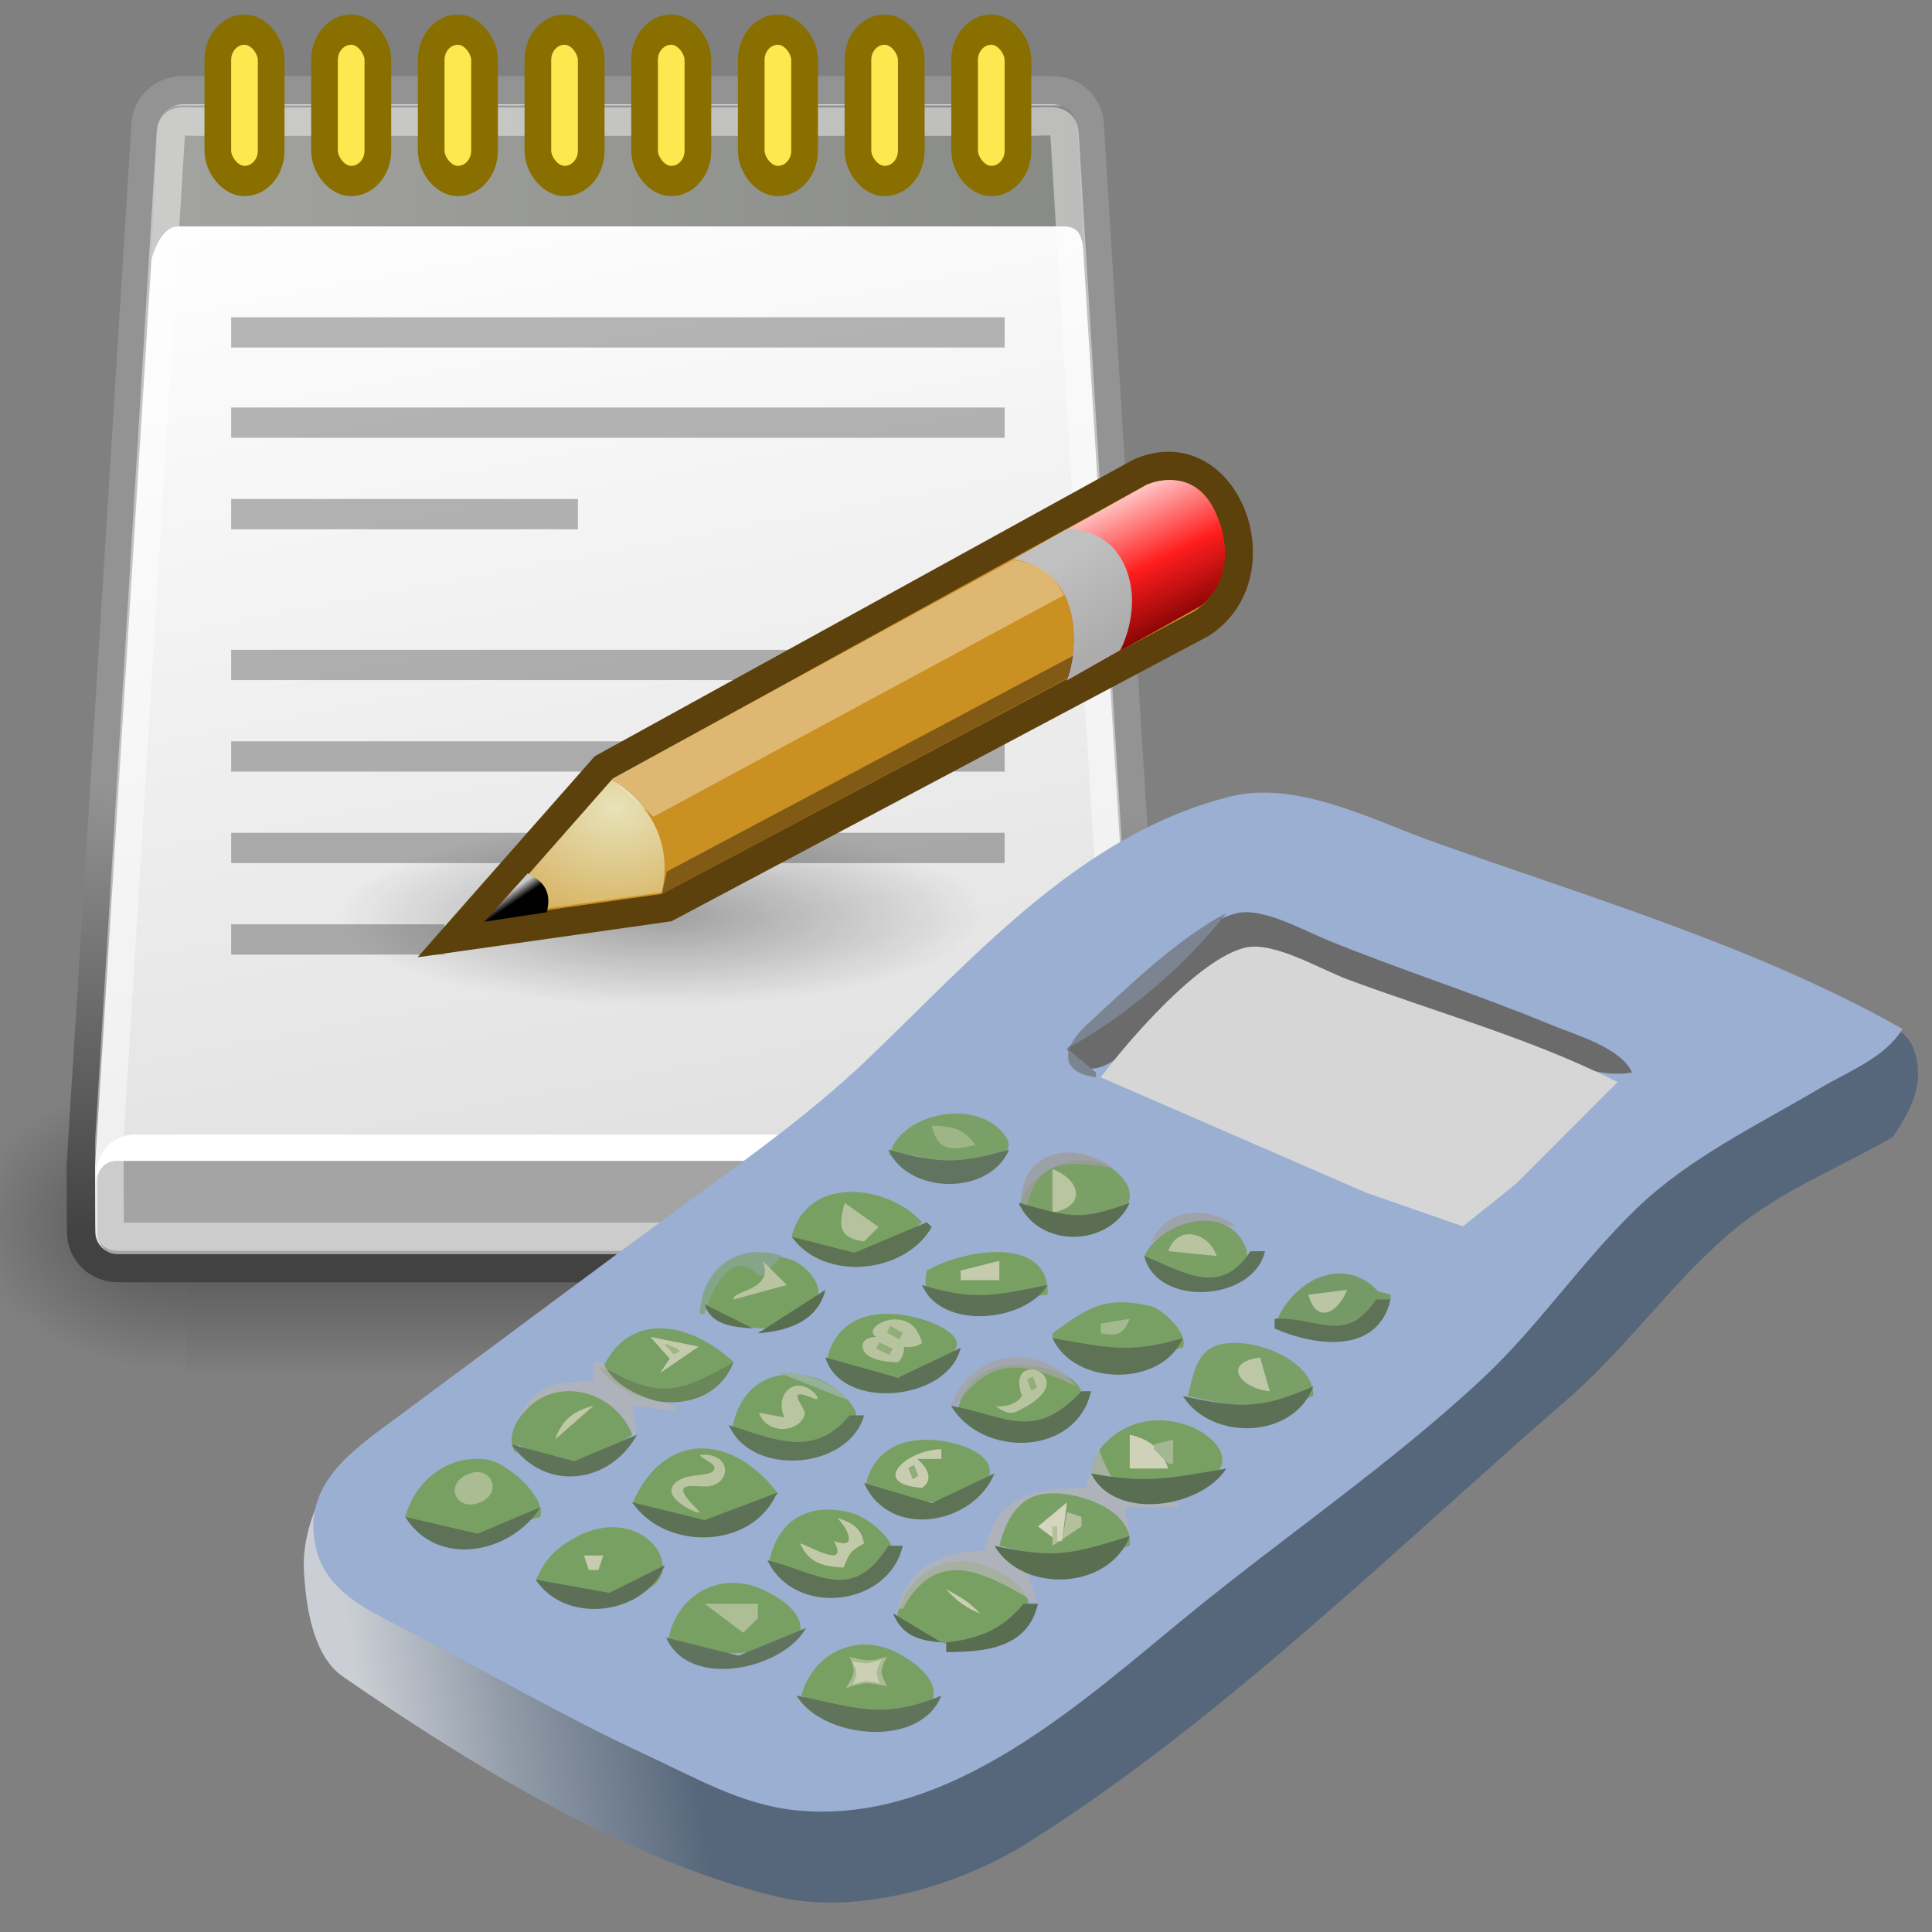 <?xml version="1.0" encoding="UTF-8" standalone="no"?>
<!-- Created with Inkscape (http://www.inkscape.org/) -->

<svg
   id="svg11300"
   sodipodi:docname="contab.svg"
   inkscape:export-filename="contab.png"
   viewBox="0 0 400 400"
   sodipodi:version="0.32"
   inkscape:export-xdpi="90"
   inkscape:output_extension="org.inkscape.output.svg.inkscape"
   inkscape:export-ydpi="90"
   inkscape:version="1.2 (dc2aedaf03, 2022-05-15)"
   version="1.1"
   width="400"
   height="400"
   xmlns:inkscape="http://www.inkscape.org/namespaces/inkscape"
   xmlns:sodipodi="http://sodipodi.sourceforge.net/DTD/sodipodi-0.dtd"
   xmlns:xlink="http://www.w3.org/1999/xlink"
   xmlns="http://www.w3.org/2000/svg"
   xmlns:svg="http://www.w3.org/2000/svg"
   xmlns:rdf="http://www.w3.org/1999/02/22-rdf-syntax-ns#"
   xmlns:cc="http://creativecommons.org/ns#"
   xmlns:dc="http://purl.org/dc/elements/1.1/">
  <rect x="0" y="0" width="400" height="400" fill="#808080" stroke="none"/>
  <defs
     id="defs3">
    <radialGradient
       id="radialGradient6719"
       xlink:href="#linearGradient5060"
       gradientUnits="userSpaceOnUse"
       cy="486.65"
       cx="605.71"
       gradientTransform="matrix(-2.774,0,0,1.97,112.76,-872.89)"
       r="117.14"
       inkscape:collect="always" />
    <linearGradient
       id="linearGradient5060"
       inkscape:collect="always">
      <stop
         id="stop5062"
         style="stop-color:black"
         offset="0" />
      <stop
         id="stop5064"
         style="stop-color:black;stop-opacity:0"
         offset="1" />
    </linearGradient>
    <radialGradient
       id="radialGradient6717"
       xlink:href="#linearGradient5060"
       gradientUnits="userSpaceOnUse"
       cy="486.65"
       cx="605.71"
       gradientTransform="matrix(2.774,0,0,1.97,-1891.6,-872.89)"
       r="117.14"
       inkscape:collect="always" />
    <linearGradient
       id="linearGradient6715"
       y2="609.51"
       gradientUnits="userSpaceOnUse"
       x2="302.86"
       gradientTransform="matrix(2.774,0,0,1.97,-1892.2,-872.89)"
       y1="366.65"
       x1="302.86"
       inkscape:collect="always">
      <stop
         id="stop5050"
         style="stop-color:black;stop-opacity:0"
         offset="0" />
      <stop
         id="stop5056"
         style="stop-color:black"
         offset=".5" />
      <stop
         id="stop5052"
         style="stop-color:black;stop-opacity:0"
         offset="1" />
    </linearGradient>
    <linearGradient
       id="linearGradient2861"
       y2="6.833"
       gradientUnits="userSpaceOnUse"
       x2="14.284"
       gradientTransform="matrix(6.284,0,0,6.268,117.466,95.465)"
       y1="42.833"
       x1="21.043"
       inkscape:collect="always">
      <stop
         id="stop2857"
         style="stop-color:#dfdfdf"
         offset="0" />
      <stop
         id="stop2859"
         style="stop-color:#ffffff"
         offset="1" />
    </linearGradient>
    <linearGradient
       id="linearGradient2879"
       y2="42.833"
       gradientUnits="userSpaceOnUse"
       x2="26.228"
       y1="28.083"
       x1="26.612"
       inkscape:collect="always"
       gradientTransform="matrix(5.522,0,0,6.268,132.161,95.465)">
      <stop
         id="stop2875"
         style="stop-color:#939393"
         offset="0" />
      <stop
         id="stop2877"
         style="stop-color:#424242"
         offset="1" />
    </linearGradient>
    <linearGradient
       id="linearGradient2925"
       y2="7.562"
       gradientUnits="userSpaceOnUse"
       x2="40.984"
       y1="7.562"
       x1="6"
       inkscape:collect="always"
       gradientTransform="matrix(5.522,0,0,6.268,132.161,95.465)">
      <stop
         id="stop2921"
         style="stop-color:#a3a4a0"
         offset="0" />
      <stop
         id="stop2923"
         style="stop-color:#888a85"
         offset="1" />
    </linearGradient>
    <linearGradient
       id="linearGradient2972"
       y2="22.251"
       gradientUnits="userSpaceOnUse"
       x2="50.988"
       gradientTransform="matrix(5.522,0,0,6.268,100.853,95.465)"
       y1="17.376"
       x1="48.906"
       inkscape:collect="always">
      <stop
         id="stop2968"
         style="stop-color:#ffd1d1"
         offset="0" />
      <stop
         id="stop3006"
         style="stop-color:#ff1d1d"
         offset=".5" />
      <stop
         id="stop2970"
         style="stop-color:#6f0000"
         offset="1" />
    </linearGradient>
    <linearGradient
       id="linearGradient2980"
       y2="22.625"
       gradientUnits="userSpaceOnUse"
       x2="47.688"
       gradientTransform="matrix(5.522,0,0,6.268,100.853,95.465)"
       y1="19.812"
       x1="46"
       inkscape:collect="always">
      <stop
         id="stop2976"
         style="stop-color:#c1c1c1"
         offset="0" />
      <stop
         id="stop2978"
         style="stop-color:#acacac"
         offset="1" />
    </linearGradient>
    <radialGradient
       id="radialGradient2990"
       gradientUnits="userSpaceOnUse"
       cy="27.641"
       cx="29.053"
       gradientTransform="matrix(16.145,0,0,12.721,-207.771,-79.302)"
       r="3.241"
       inkscape:collect="always">
      <stop
         id="stop2986"
         style="stop-color:#e7e2b8"
         offset="0" />
      <stop
         id="stop2988"
         style="stop-color:#e7e2b8;stop-opacity:0"
         offset="1" />
    </radialGradient>
    <linearGradient
       id="linearGradient3000"
       y2="30.703"
       gradientUnits="userSpaceOnUse"
       x2="25.515"
       gradientTransform="matrix(5.522,0,0,6.268,99.99,96.248)"
       y1="31.047"
       x1="25.719"
       inkscape:collect="always">
      <stop
         id="stop2996"
         style="stop-color:#000000"
         offset="0" />
      <stop
         id="stop2998"
         style="stop-color:#c9c9c9"
         offset="1" />
    </linearGradient>
    <radialGradient
       id="radialGradient3010"
       gradientUnits="userSpaceOnUse"
       cy="40.438"
       cx="23.562"
       gradientTransform="matrix(3.405,0,0,0.961,190.776,255.597)"
       r="19.562"
       inkscape:collect="always">
      <stop
         id="stop2867"
         style="stop-color:#000000"
         offset="0" />
      <stop
         id="stop2869"
         style="stop-color:#000000;stop-opacity:0"
         offset="1" />
    </radialGradient>
    <linearGradient
       id="linearGradient1647"
       y2="142.72"
       y1="148.642"
       x2="68.044"
       x1="13.177"
       inkscape:collect="always"
       gradientTransform="scale(1.214,0.824)"
       gradientUnits="userSpaceOnUse">
      <stop
         id="stop1657"
         style="stop-color:#cbcfd5"
         offset="0" />
      <stop
         id="stop1659"
         style="stop-color:#919ba8"
         offset=".447" />
      <stop
         id="stop1658"
         style="stop-color:#57677b"
         offset="1" />
    </linearGradient>
  </defs>
  <sodipodi:namedview
     id="base"
     bordercolor="#666666"
     inkscape:pageshadow="2"
     inkscape:window-y="-8"
     pagecolor="#ffffff"
     inkscape:showpageshadow="false"
     inkscape:grid-bbox="true"
     inkscape:zoom="1"
     inkscape:cx="15"
     inkscape:window-height="1017"
     showgrid="false"
     borderopacity="0.255"
     inkscape:current-layer="layer1"
     stroke="#c4a000"
     inkscape:cy="37"
     inkscape:window-x="-8"
     inkscape:window-width="1920"
     inkscape:pageopacity="0.0"
     inkscape:document-units="px"
     fill="#edd400"
     inkscape:pagecheckerboard="0"
     inkscape:deskcolor="#d1d1d1"
     inkscape:window-maximized="1" />
  <g
     id="layer1"
     inkscape:label="Layer 1"
     inkscape:groupmode="layer">
    <g
       id="g1126"
       transform="translate(-134,-105)">
      <g
         id="g6707"
         transform="matrix(0.134,0,0,0.131,381.376,347.136)">
        <rect
           id="rect6709"
           style="color:#000000;opacity:0.402;fill:url(#linearGradient6715)"
           height="478.36"
           width="1339.6"
           y="-150.7"
           x="-1559.3" />
        <path
           id="path6711"
           sodipodi:nodetypes="cccc"
           style="color:#000000;opacity:0.402;fill:url(#radialGradient6717)"
           d="m -219.62,-150.68 v 478.33 c 142.88,0.9 345.4,-107.17 345.4,-239.2 0,-132.02 -159.44,-239.13 -345.4,-239.13 z" />
        <path
           id="path6713"
           sodipodi:nodetypes="cccc"
           style="color:#000000;opacity:0.402;fill:url(#radialGradient6719)"
           d="m -1559.3,-150.68 v 478.33 c -142.8,0.9 -345.4,-107.17 -345.4,-239.2 0,-132.02 159.5,-239.13 345.4,-239.13 z" />
      </g>
      <path
         id="rect1975"
         sodipodi:nodetypes="ccccccccccc"
         style="color:#000000;fill:url(#linearGradient2861);fill-rule:evenodd;stroke:url(#linearGradient2879);stroke-width:5.883"
         d="m 171.723,123.709 h 180.301 c 4.214,0 7.604,3.337 7.604,7.482 l 13.259,214.159 0.066,14.716 c 0,4.143 -3.391,7.477 -7.599,7.477 H 158.392 c -4.211,0 -7.601,-3.334 -7.601,-7.477 l -0.062,-13.582 13.392,-215.294 c 0,-4.144 3.39,-7.481 7.602,-7.481 z" />
      <ellipse
         id="path3008"
         style="color:#000000;opacity:0.316;fill:url(#radialGradient3010);fill-rule:evenodd;stroke-width:3.066"
         cx="271.01"
         cy="294.465"
         rx="66.614"
         ry="18.803" />
      <rect
         id="rect2851"
         style="color:#000000;fill:#a4a4a4;fill-rule:evenodd;stroke-width:5.883"
         rx="3.752"
         ry="4.258"
         height="19.251"
         width="215.639"
         y="345.343"
         x="154.123" />
      <path
         id="path2853"
         sodipodi:nodetypes="ccccccc"
         style="color:#000000;fill:#ffffff;fill-rule:evenodd;stroke-width:5.883"
         d="m 153.846,348.947 c 0,0 0.833,-3.328 3.888,-3.604 h 207.444 c 4.169,0 4.446,4.713 4.446,4.713 0,0 0.133,-10.154 -7.091,-10.154 H 161.45 c -5.553,0.552 -7.605,4.889 -7.605,9.044 z" />
      <path
         id="path2915"
         sodipodi:nodetypes="ccccccccc"
         style="color:#000000;fill:url(#linearGradient2925);fill-rule:evenodd;stroke-width:5.883"
         d="m 166.676,131.406 -1.381,27.519 c 0,0 1.726,-7.051 5.522,-7.051 h 182.93 c 3.882,-0.098 4.053,1.959 4.744,5.19 l -1.381,-24.287 c -0.171,-3.428 -1.204,-5.974 -4.313,-5.974 H 171.166 c -2.505,0 -4.231,2.154 -4.49,4.603 z" />
      <path
         id="path2917"
         sodipodi:nodetypes="ccccccccccc"
         style="color:#000000;opacity:0.439;fill:none;stroke:#ffffff;stroke-width:5.883"
         d="m 175.305,130.191 h 171.924 c 3.987,0 7.196,-0.954 7.196,2.971 0,0 12.558,206.883 12.558,206.883 l 0.552,16.979 c 0,3.924 -0.768,4.036 -4.755,4.036 H 159.008 c -2.279,0 -2.316,-0.664 -2.316,-3.203 l -0.059,-16.741 12.68,-207.76 c 0,-3.926 2.002,-3.168 5.989,-3.168 z" />
      <g
         id="g2950"
         transform="matrix(5.522,0,0,6.268,132.161,95.465)">
        <rect
           id="rect2899"
           style="color:#000000;fill:#fce94f;fill-rule:evenodd;stroke:#886f00"
           rx="1"
           ry="1"
           height="5"
           width="2"
           y="2.5"
           x="8.5" />
        <rect
           id="rect2901"
           style="color:#000000;fill:#fce94f;fill-rule:evenodd;stroke:#886f00"
           rx="1"
           ry="1"
           height="5"
           width="2"
           y="2.5"
           x="12.5" />
        <rect
           id="rect2903"
           style="color:#000000;fill:#fce94f;fill-rule:evenodd;stroke:#886f00"
           rx="1"
           ry="1"
           height="5"
           width="2"
           y="2.5"
           x="16.5" />
        <rect
           id="rect2905"
           style="color:#000000;fill:#fce94f;fill-rule:evenodd;stroke:#886f00"
           rx="1"
           ry="1"
           height="5"
           width="2"
           y="2.5"
           x="20.5" />
        <rect
           id="rect2907"
           style="color:#000000;fill:#fce94f;fill-rule:evenodd;stroke:#886f00"
           rx="1"
           ry="1"
           height="5"
           width="2"
           y="2.5"
           x="24.5" />
        <rect
           id="rect2909"
           style="color:#000000;fill:#fce94f;fill-rule:evenodd;stroke:#886f00"
           rx="1"
           ry="1"
           height="5"
           width="2"
           y="2.5"
           x="28.5" />
        <rect
           id="rect2911"
           style="color:#000000;fill:#fce94f;fill-rule:evenodd;stroke:#886f00"
           rx="1"
           ry="1"
           height="5"
           width="2"
           y="2.5"
           x="32.5" />
        <rect
           id="rect2913"
           style="color:#000000;fill:#fce94f;fill-rule:evenodd;stroke:#886f00"
           rx="1"
           ry="1"
           height="5"
           width="2"
           y="2.5"
           x="36.5" />
      </g>
      <g
         id="g2941"
         transform="matrix(5.522,0,0,6.268,132.161,95.465)">
        <rect
           id="rect2927"
           style="color:#000000;opacity:0.281;fill:#000000;fill-rule:evenodd"
           height="1"
           width="29"
           y="12"
           x="9" />
        <rect
           id="rect2929"
           style="color:#000000;opacity:0.281;fill:#000000;fill-rule:evenodd"
           height="1"
           width="29"
           y="14.982"
           x="9" />
        <rect
           id="rect2931"
           style="color:#000000;opacity:0.281;fill:#000000;fill-rule:evenodd"
           height="1"
           width="13"
           y="18.004"
           x="9" />
        <rect
           id="rect2933"
           style="color:#000000;opacity:0.281;fill:#000000;fill-rule:evenodd"
           height="1"
           width="29"
           y="22.986"
           x="9" />
        <rect
           id="rect2935"
           style="color:#000000;opacity:0.281;fill:#000000;fill-rule:evenodd"
           height="1"
           width="29"
           y="26.008"
           x="9" />
        <rect
           id="rect2937"
           style="color:#000000;opacity:0.281;fill:#000000;fill-rule:evenodd"
           height="1"
           width="29"
           y="29.03"
           x="9" />
        <rect
           id="rect2939"
           style="color:#000000;opacity:0.281;fill:#000000;fill-rule:evenodd"
           height="1"
           width="8"
           y="32.052"
           x="9" />
      </g>
      <path
         id="path2960"
         sodipodi:nodetypes="cccccc"
         style="color:#000000;fill:#cb9022;fill-rule:evenodd;stroke:#5c410c;stroke-width:5.883"
         d="m 227.925,299.163 31.064,-35.256 110.967,-61.11 c 17.948,-7.835 28.645,21.153 12.768,31.338 l -110.619,58.759 z" />
      <path
         id="path2964"
         sodipodi:nodetypes="czcczcc"
         style="color:#000000;fill:url(#linearGradient2972);fill-rule:evenodd;stroke-width:5.883"
         d="m 343.84,220.818 c 0,0 7.936,0.589 11.045,8.424 3.197,8.073 0,16.647 0,16.647 l 27.783,-15.475 c 0,0 8.019,-5.522 3.623,-17.819 -4.335,-12.134 -14.839,-7.252 -14.839,-7.252 z" />
      <path
         id="path2962"
         sodipodi:nodetypes="czcczcc"
         style="color:#000000;fill:url(#linearGradient2980);fill-rule:evenodd;stroke-width:5.883"
         d="m 343.84,220.818 c 0,0 7.936,0.589 11.045,8.424 3.197,8.073 0,16.647 0,16.647 l 11.045,-6.268 c 0,0 4.567,-8.267 1.204,-16.847 -3.452,-8.812 -12.249,-8.223 -12.249,-8.223 z" />
      <path
         id="path2982"
         sodipodi:nodetypes="cccc"
         style="color:#000000;fill:url(#radialGradient2990);fill-rule:evenodd;stroke-width:5.883"
         d="m 235.805,294.657 24.851,-28.204 c 8.284,5.096 12.597,13.519 10.355,23.309 z" />
      <path
         id="path2992"
         sodipodi:nodetypes="cccc"
         style="color:#000000;fill:url(#linearGradient3000);fill-rule:evenodd;stroke-width:5.883"
         d="m 243.227,285.845 -8.974,9.991 12.945,-1.962 c 1.204,-4.5 -1.038,-6.656 -3.971,-8.029 z" />
      <path
         id="path3002"
         sodipodi:nodetypes="ccccc"
         style="color:#000000;fill:#ffffff;fill-opacity:0.364;fill-rule:evenodd;stroke-width:5.883"
         d="m 260.656,266.258 8.632,7.835 84.973,-45.873 c -2.452,-5.365 -6.859,-6.794 -10.509,-7.283 z" />
      <path
         id="path3004"
         sodipodi:nodetypes="ccccc"
         style="color:#000000;fill:#000000;fill-opacity:0.364;fill-rule:evenodd;stroke-width:5.883"
         d="m 271.011,290.15 1.038,-4.701 84.112,-44.682 c 0,0 -0.607,3.848 -1.193,4.694 z" />
    </g>
    <g
       id="g1688"
       transform="translate(46.898,158.046)">
      <path
         id="path1643"
         sodipodi:nodetypes="csssssscsccccc"
         style="fill:url(#linearGradient1647);fill-rule:evenodd"
         d="m 22.03,147.96 c -4.005,5.34 -6.315,12.74 -6.008,19.03 0.361,7.39 1.858,17.77 8.011,22.03 26.392,18.27 58.741,38.03 89.627,45.56 16.35,3.99 37.38,-1.79 52.07,-11.01 40.05,-25.16 75.64,-60.46 112.15,-92.13 12.56,-10.89 22.21,-25.2 35.05,-35.549 9.52,-7.675 21.36,-12.351 32.05,-18.526 2.33,-3.505 4.32,-6.733 5,-10.514 0.65,-3.562 0,-8.679 -3,-11.016 C 306.76,40.481 268.54,24.626 228.32,9.271 210.96,6.768 205.62,25.794 176.24,22.79 159.89,37.81 143.53,52.831 127.18,67.852 92.127,94.555 57.079,121.26 22.03,147.96 Z" />
      <path
         id="path4"
         style="fill:#9aafd1"
         d="M 347,55 C 317.26,38.095 282.13,27.756 250,16.291 237.41,11.798 221.64,3.459 208,6.827 c -31.5,7.778 -53.57,33.821 -76,55.095 -10.75,10.198 -23.05,19.049 -35,27.784 -20.759,15.174 -41.331,30.634 -62,45.934 -9.116,6.74 -19.257,13.6 -16.588,26.36 1.992,9.53 10.807,13.22 18.588,17.28 16.665,8.67 32.933,18.17 50,26.06 10.073,4.65 19.73,10.33 31,11.43 31.9,3.13 59.38,-22.75 82,-41.15 19.72,-16.04 41.27,-30.76 59.86,-48.08 11.69,-10.88 20.67,-24.4 32.16,-35.46 10.82,-10.426 25.14,-17.286 37.98,-24.877 5.88,-3.476 13.32,-6.242 17,-12.203 z"
         fill="#9aafd1" />
      <path
         id="path107"
         style="fill:#79a063"
         d="m 119,193 c 10.08,6.47 22.6,4.07 27.25,0.75 1.11,-4.26 -3.92,-7.76 -7.25,-9.54 -8.28,-4.42 -17.48,-0.2 -20,8.79 z"
         sodipodi:nodetypes="cccc"
         fill="#79a063" />
      <path
         id="path108"
         style="fill:#a9bb91"
         d="m 129,185 c 1.18,2.85 1.3,3.04 -0.71,6.42 4.22,-1.36 4.37,-1.12 8.42,-0.36 -1.24,-2.75 -1.6,-2.84 0,-6.12 -3.99,1.26 -4.43,0.75 -7.71,0.06 z"
         sodipodi:nodetypes="ccccc"
         fill="#a9bb91" />
      <path
         id="path58"
         style="fill:#698759"
         d="m 77,125 c 6.726,8.9 23.23,10.84 28,-1 l -14,4.71 z"
         fill="#698759" />
      <path
         id="path1684"
         style="fill:#7aa067"
         d="m 164.2,91.754 c 5.87,2.406 8.81,4.095 13.75,4.105 3.24,0.006 12.04,-3.423 8.06,-9.339 -5.89,-8.505 -20.04,-3.41 -21.81,5.234 z"
         sodipodi:nodetypes="cccc"
         fill="#7aa067" />
      <path
         id="path1683"
         style="fill:#79a063"
         d="m 112.34,165.28 c 11.23,6.53 17.44,6.14 25.07,-0.65 2.65,-2.37 -4.1,-8.35 -7.72,-9.36 -8.63,-2.41 -15.43,0.87 -17.35,10.01 z"
         sodipodi:nodetypes="cssc"
         fill="#79a063" />
      <path
         id="path95"
         style="fill:#5d7257"
         d="m 137,162 c -7.47,12.09 -14.61,5.51 -25,3 5.6,11.87 25.13,9.63 28,-3 z"
         fill="#5d7257" />
      <path
         id="path1681"
         style="fill:#79a063"
         d="m 104.77,137.3 c 11.23,6.54 17.45,6.14 25.07,-0.65 2.66,-2.36 -4.1,-8.35 -7.72,-9.36 -8.63,-2.4 -15.43,0.88 -17.35,10.01 z"
         sodipodi:nodetypes="cssc"
         fill="#79a063" />
      <path
         id="path1680"
         style="fill:#79a063"
         d="m 99.132,112.62 c 11.238,6.53 14.968,5.43 22.588,-1.36 2.66,-2.36 -1.62,-7.64 -5.24,-8.65 -8.63,-2.4 -15.43,0.88 -17.348,10.01 z"
         sodipodi:nodetypes="cssc"
         fill="#79a063" />
      <path
         id="path1678"
         style="fill:#79a063"
         d="m 124.31,123.51 c 11.24,6.53 22.76,3.3 26.49,-2.07 2.03,-2.92 -3.75,-5.51 -7.37,-6.52 -8.63,-2.41 -17.2,-0.55 -19.12,8.59 z"
         sodipodi:nodetypes="cssc"
         fill="#79a063" />
      <path
         id="path1677"
         style="fill:#79a063"
         d="m 151.35,134.02 c 11.23,6.54 23.76,2.31 25.48,-1.81 1.38,-3.29 -2.74,-5.77 -6.36,-6.78 -8.63,-2.41 -17.2,-0.54 -19.12,8.59 z"
         sodipodi:nodetypes="cssc"
         fill="#79a063" />
      <path
         id="path1675"
         style="fill:#79a063"
         d="m 132.29,149.59 c 11.23,6.54 23.76,2.31 25.48,-1.81 1.38,-3.28 -2.74,-5.77 -6.36,-6.78 -8.63,-2.41 -17.2,-0.54 -19.12,8.59 z"
         sodipodi:nodetypes="cssc"
         fill="#79a063" />
      <path
         id="path1674"
         style="fill:#79a063"
         d="m 138.8,176.63 c 12.48,11.79 22.81,2.56 27.24,-1.06 0.82,-4.32 -4.43,-7.48 -7.87,-9.03 -8.56,-3.87 -17.45,0.96 -19.37,10.09 z"
         sodipodi:nodetypes="cccc"
         fill="#79a063" />
      <path
         id="path1673"
         style="fill:#79a063"
         d="m 91.518,181.1 c 10.482,5.78 22.812,2.56 27.232,-1.06 0.83,-4.32 -4.42,-7.48 -7.86,-9.03 -8.56,-3.87 -17.451,0.96 -19.372,10.09 z"
         sodipodi:nodetypes="cccc"
         fill="#79a063" />
      <path
         id="path7"
         style="fill:#6b6b6b"
         d="m 174,59 c 3.85,9.431 12.3,0.708 17,-3.439 5.31,-4.687 13.68,-16.101 21,-16.998 5.36,-0.658 13.04,3.901 18,5.751 13.65,5.094 27.26,10.34 41,15.167 6.63,2.328 12.85,5.768 20,4.519 -2.36,-5.222 -11.85,-7.829 -17,-9.963 C 258.89,47.776 243.15,42.796 227.96,36.602 223.04,34.597 214.34,29.662 209,31.065 197.09,34.191 184.08,51.661 174,59 Z"
         fill="#6b6b6b" />
      <path
         id="path8"
         style="fill:#7c8491"
         d="m 180,65 v -1 l -6,-5 c 11.53,-6.031 25.13,-17.66 33,-28 -10.26,5.37 -20.38,15.296 -28.93,23.147 -5.02,4.615 -5.84,9.811 1.93,10.853 z"
         fill="#7c8491" />
      <path
         id="path9"
         style="fill:#d6d6d6"
         d="m 181,65 55,23.915 20,6.947 11,-8.844 L 288,66 C 270.44,57.037 250.46,51.577 232,44.686 226.55,42.653 216.83,36.828 211,38.136 201.46,40.276 186.73,57.354 181,65 Z"
         fill="#d6d6d6" />
      <path
         id="path12"
         style="fill:#7aa067"
         d="m 137.25,81.249 c 4.86,-1.35 9.06,1.842 14,1.851 3.24,0.006 13.29,-1.17 10.06,-5.834 -5.88,-8.504 -22.29,-4.661 -24.06,3.983 z"
         sodipodi:nodetypes="cccc"
         fill="#7aa067" />
      <path
         id="path13"
         style="fill:#9eb587"
         d="m 146,75 c 1.31,5.52 4.13,5.133 9,4 -2.38,-3.485 -4.9,-3.861 -9,-4 z"
         fill="#9eb587" />
      <path
         id="path14"
         style="fill:#61745f"
         d="m 137,80 c 4.24,9.356 20.98,9.535 25,0 -10.76,3.014 -14.19,2.867 -25,0 z"
         fill="#61745f" />
      <path
         id="path15"
         style="fill:#9d9d9d;fill-opacity:0.765"
         d="m 164.5,90.747 1.25,1.001 c 2.14,-10.084 8.36,-9.393 17.75,-8 -8.6,-6.078 -18.84,-3.325 -19,6.999 z"
         sodipodi:nodetypes="cccc"
         fill="#89a798" />
      <path
         id="path17"
         style="fill:#b9c4a1"
         d="m 171,84 v 9 c 7.02,-1.23 5.97,-6.722 0,-9 z"
         fill="#b9c4a1" />
      <path
         id="path19"
         style="fill:#79a063"
         d="m 117,98 c 10.79,4.86 16.92,5.8 27,-3 -7.14,-7.866 -23.76,-9.878 -27,3 z"
         sodipodi:nodetypes="ccc"
         fill="#79a063" />
      <path
         id="path20"
         style="fill:#b5c29d"
         d="m 128,91 c -1.32,4.722 -1.33,7.253 4,8 l 3,-3 z"
         fill="#b5c29d" />
      <path
         id="path21"
         style="fill:#5b6e53"
         d="m 164,91 c 4.28,9.6 18.78,9.13 23,0 -10.5,3.824 -12.18,2.884 -23,0 z"
         fill="#5b6e53" />
      <path
         id="path22"
         style="fill:#a0a0a0;fill-opacity:0.765"
         d="m 191.39,99.126 c 6.01,-3.931 10.72,-4.504 17.72,-3.284 -5.89,-4.286 -14.59,-3.976 -17.72,3.284 z"
         fill="#8faaaf" />
      <path
         id="path23"
         style="fill:#5d7354"
         d="m 117,98 c 6.75,9.44 23.53,7.69 29,-2 l -1,-1 -15,6.33 z"
         fill="#5d7354" />
      <path
         id="path24"
         style="fill:#7aa066"
         d="m 190,102 c 2.34,1.34 4.54,3.28 7.08,4.21 4.01,1.47 17.36,0.45 13.55,-6.838 C 206.19,90.876 193.11,95.246 190,102 Z"
         fill="#7aa066" />
      <path
         id="path25"
         style="fill:#b8c4a0"
         d="m 195,101 10,1 c -1.62,-4.924 -8.14,-6.588 -10,-1 z"
         fill="#b8c4a0" />
      <path
         id="path27"
         style="fill:#85a58b"
         d="m 98,114 h 1 c 1.16,-4.68 5.74,-14.031 11,-8 h 1 l 4,-4 c -9.2,-3.068 -16.68,2.68 -17,12 z"
         fill="#85a58b" />
      <path
         id="path28"
         style="fill:#79a063"
         d="m 145,105 c -2.69,10.86 14.68,6.06 25,5 0.51,-12.287 -17.09,-9.5 -25,-5 z"
         sodipodi:nodetypes="ccc"
         fill="#79a063" />
      <path
         id="path29"
         style="fill:#5e725a"
         d="m 212,101 c -6.28,9.69 -13.93,4.16 -22,1 2.63,10.73 22.63,9.46 25,-1 z"
         fill="#5e725a" />
      <path
         id="path31"
         style="fill:#b8c4a0"
         d="m 111,103 c 2.6,6.21 -6.48,6.04 -6,8 l 11,-3 z"
         sodipodi:nodetypes="cccc"
         fill="#b8c4a0" />
      <path
         id="path32"
         style="fill:#c5cbad"
         d="m 152,105 v 2 h 8 v -4 z"
         fill="#c5cbad" />
      <path
         id="path34"
         style="fill:#769a67"
         d="m 217.58,115.06 c 9.83,5.5 14.71,1.04 23.42,-4.06 v -1 l -2.58,-0.71 c -7.01,-7.5 -17.14,-2.52 -20.84,5.77 z"
         sodipodi:nodetypes="ccccc"
         fill="#769a67" />
      <path
         id="path35"
         style="fill:#5d7158"
         d="m 144,108 c 3.95,9.4 21.26,7.78 26,0 -10.84,2.14 -14.98,3.37 -26,0 z"
         fill="#5d7158" />
      <path
         id="path36"
         style="fill:#596d4f"
         d="m 110,118 c 6.18,-0.46 12.35,-2.45 14,-9 z"
         fill="#596d4f" />
      <path
         id="path38"
         style="fill:#bac5a4"
         d="m 224,110 c 1.6,6.23 6.18,3.77 8,-1 z"
         fill="#bac5a4" />
      <path
         id="path40"
         style="fill:#5d7256"
         d="m 238,111 c -6.34,9.55 -12.33,3.47 -21,4 v 2 c 8.35,3.68 21.34,5.48 24,-6 z"
         fill="#5d7256" />
      <path
         id="path41"
         style="fill:#5c7151"
         d="m 99,112 c 1.26,4.31 5.94,4.71 10,5 z"
         fill="#5c7151" />
      <path
         id="path42"
         style="fill:#79a064"
         d="m 171,118 v 1 l 15,3.76 12,-1.76 c 1.12,-2.97 -3.51,-7.23 -6.06,-8.44 -10.14,-2.73 -14.08,0.53 -20.94,5.44 z"
         sodipodi:nodetypes="cccccc"
         fill="#79a064" />
      <path
         id="path44"
         style="fill:#b8c4a0"
         d="m 134.51,118.75 c -3.63,0.08 -3.23,2.78 -1.75,3.8 1.48,1.02 3.54,1.36 6.24,1.45 0.83,-0.67 1.42,-2.08 1.25,-3.25 1.08,0.33 2.92,-0.08 3.75,-0.75 -0.98,-3.72 -3.1,-4.86 -5.66,-4.88 -2.57,-0.01 -6.08,2.1 -3.83,3.63 z"
         sodipodi:nodetypes="cscccsc"
         fill="#b8c4a0" />
      <path
         id="path1679"
         style="fill:#91ad7a"
         d="m 135.15,119.89 -0.7,1.28 2.78,1.3 0.69,-1.29 z"
         fill="#91ad7a" />
      <path
         id="path46"
         style="fill:#a5b991"
         d="m 181,116 v 2 c 3.39,0.61 4.71,0.26 6,-3 z"
         fill="#a5b991" />
      <path
         id="path47"
         style="fill:#789f64"
         d="m 78,125 c 11.736,6.65 15.48,5.48 27,-1 -8.76,-8.22 -21.328,-10.84 -27,1 z"
         sodipodi:nodetypes="ccc"
         fill="#789f64" />
      <path
         id="path48"
         style="fill:#91ad7a"
         d="m 137.41,116.46 -0.64,1.41 2.58,1.42 0.64,-1.42 z"
         fill="#91ad7a" />
      <path
         id="path49"
         style="fill:#5e7356"
         d="m 171,119 c 4.57,10 22.59,10.2 27,0 -11.16,3.29 -15.73,1.94 -27,0 z"
         fill="#5e7356" />
      <path
         id="path51"
         style="fill:#7aa068"
         d="m 199,131 16,3.38 10,-3.38 c 0.32,-7.85 -14.32,-13.16 -20.74,-10.18 -3.68,1.71 -4.28,6.69 -5.26,10.18 z"
         fill="#7aa068" />
      <path
         id="path53"
         style="fill:#5d7156"
         d="m 124,123 c 3.25,11.17 25.38,9.1 28,-2 l -13,6.2 z"
         fill="#5d7156" />
      <path
         id="path50"
         style="fill:#c4cbac"
         d="m 87.75,118.75 4.004,4.5 -2.01,3 8.006,-5.5 z"
         sodipodi:nodetypes="ccccc"
         fill="#c4cbac" />
      <path
         id="path54"
         style="fill:#9fb588"
         d="m 93.288,121.14 -2.245,-0.93 -0.252,0.22 1.79,1.91 1.304,-0.57 z"
         fill="#9fb588" />
      <path
         id="path55"
         style="fill:#a5a5a5;fill-opacity:0.765"
         d="m 150,133 h 1 c 7.51,-10.72 14.22,-8.99 25,-4 -7.83,-9.49 -21.73,-7.67 -26,4 z"
         fill="#89a79a" />
      <path
         id="path56"
         style="fill:#bdc7a5"
         d="m 216,130 -2,-7 c -8.15,1.13 -4.05,6.42 2,7 z"
         fill="#bdc7a5" />
      <path
         id="path57"
         style="fill:#b4b4b4;fill-opacity:0.765"
         d="m 76,124 v 4 c -6.518,0.03 -12.41,0.15 -15,7 h 1 c 6.901,-7.73 17.475,-4.72 22,4 h 1 l -1,-6 9,1 v -1 c -5.447,-1.05 -12.843,-3.52 -15,-9 z"
         fill="#91abb4" />
      <path
         id="path60"
         style="fill:#b8c4a0"
         d="m 164.7,130.96 c -1.12,1.59 -2.93,2.3 -5.44,2.13 2.71,2 3.76,1.44 5.29,0.62 13.51,-6.82 -3.73,-13.07 0.15,-2.75 z"
         sodipodi:nodetypes="cccc"
         fill="#b8c4a0" />
      <path
         id="path61"
         style="fill:#97b09a"
         d="m 114,126 15,6 c -4.12,-4.41 -9.08,-5.74 -15,-6 z"
         fill="#97b09a" />
      <path
         id="path63"
         style="fill:#b9c4a1"
         d="m 115.48,135.42 -5.25,-1 c 1.74,4.96 8.85,4 9.5,0.17 0.01,-1.44 -4.48,-5.77 1.83,-3.11 2.52,1.06 -1.44,-4.14 -4.69,-2.22 -1.87,1.1 -2.5,3.45 -1.39,6.16 z"
         sodipodi:nodetypes="cccssc"
         fill="#b9c4a1" />
      <path
         id="path64"
         style="fill:#5c7055"
         d="m 198,131 c 6,9.44 23.01,8.88 27,-2 -11.11,4.81 -15.11,4.54 -27,2 z"
         fill="#5c7055" />
      <path
         id="path65"
         style="fill:#79a064"
         d="m 60,143 c 0,-0.79 -0.566,-2.2 1,-1.67 10.95,5.32 11.931,5.12 23,-2.33 -2.552,-6.8 -10.785,-11.04 -17.919,-8.06 -4.133,1.73 -9.199,7.84 -6.081,12.06 z"
         sodipodi:nodetypes="ccccc"
         fill="#79a064" />
      <path
         id="path66"
         style="fill:#5d7155"
         d="m 177,130 c -9.76,10.46 -15.49,5.13 -27,3 6.44,10.84 25.9,10.52 29,-3 z"
         fill="#5d7155" />
      <path
         id="path67"
         style="fill:#c0c8a8"
         d="m 68,140 8,-7 c -4.278,1.14 -6.441,2.83 -8,7 z"
         fill="#c0c8a8" />
      <path
         id="path68"
         style="fill:#607659"
         d="m 129,135 c -7.38,8.95 -15.58,4.96 -25,2 4.7,10.9 24.86,9.23 28,-2 z"
         fill="#607659" />
      <path
         id="path69"
         style="fill:#79a063"
         d="m 179,147.21 c 3.85,0.88 7.57,2.4 11.59,2.67 2.25,0.15 4.57,0.05 6.8,-0.23 21.84,-2.78 -2.26,-22.5 -15.51,-8.89 -1.96,2.01 -2.49,4 -2.88,6.45 z"
         fill="#79a063" />
      <path
         id="path71"
         style="fill:#5e7357"
         d="m 59,141 c 6.993,9.95 20.32,8.24 26,-2 l -13.019,5.49 z"
         fill="#5e7357" />
      <path
         id="path72"
         style="fill:#d0d2b8"
         d="m 187,139 v 7 h 8 c -1.54,-4.08 -3.74,-6.04 -8,-7 z"
         fill="#d0d2b8" />
      <path
         id="path73"
         style="fill:#a3b792"
         d="m 192,141 v 1 l 3,3 h 1 v -5 z"
         fill="#a3b792" />
      <path
         id="path75"
         style="fill:#79a063"
         d="m 84.001,153.25 15.771,3.83 14.478,-5.83 c -9.71,-12.73 -23.715,-13.04 -30.249,2 z"
         sodipodi:nodetypes="cccc"
         fill="#79a063" />
      <path
         id="path76"
         style="fill:#c8cdaf"
         d="m 144,150 c 2.17,-1.5 1.59,-3.75 -1,-6 h 5 v -2 c -7.24,0.11 -15.03,7.2 -4,8 z"
         sodipodi:nodetypes="ccccc"
         fill="#c8cdaf" />
      <path
         id="path77"
         style="fill:#b4b4b4;fill-opacity:0.765"
         d="M 180.48,141.65 178,150 c -10.05,0 -18.84,1.45 -21,13 -8.19,0.11 -16.06,3.3 -18,12 h 1 c 7.41,-13.5 17.68,-7.02 28,-1 l -2,-6 c -6.78,-4.37 -6.35,-13.54 2.23,-16.29 6.12,-1.96 14.48,2.34 17.77,7.29 h 1 l -1,-5 h 11 v -1 c -10.49,0 -12.77,-1.31 -16.52,-11.35 z"
         sodipodi:nodetypes="cccccccccccccc"
         fill="#91abb3" />
      <path
         id="path78"
         style="fill:#79a063"
         d="M 37,156 51.96,159.7 65,156 C 66.122,151.71 57.951,144.74 53.964,144.15 45.762,142.95 38.984,148.68 37,156 Z"
         fill="#79a063" />
      <path
         id="path81"
         style="fill:#abbc93"
         d="m 50.122,147.11 c -5.324,2.15 -2.535,8.13 2.602,5.8 4.51,-2.05 2.002,-7.66 -2.602,-5.8 z"
         fill="#abbc93" />
      <path
         id="path82"
         style="fill:#5a6e53"
         d="m 179,147 c 4.85,9.97 22.77,7.2 28,-1 -11.38,1.96 -16.55,3.22 -28,1 z"
         fill="#5a6e53" />
      <path
         id="path83"
         style="fill:#5e7356"
         d="m 132,149 c 5.27,11.82 22.67,8.69 27,-2 l -12.98,6.16 z"
         fill="#5e7356" />
      <path
         id="path84"
         style="fill:#5d7156"
         d="m 84,153 c 6.863,10.14 24.89,9.82 30,-2 l -15,5.68 z"
         fill="#5d7156" />
      <path
         id="path85"
         style="fill:#79a065"
         d="m 160,162 14,3.44 13,-3.44 c 0.92,-7.94 -12.55,-12.07 -18.77,-10.57 -4.95,1.2 -7.07,6.13 -8.23,10.57 z"
         fill="#79a065" />
      <path
         id="path87"
         style="fill:#d5d4bd"
         d="m 168,158 4,3 h 1 l 1,-8 z"
         fill="#d5d4bd" />
      <path
         id="path88"
         style="fill:#5e7258"
         d="m 37,156 c 6.669,10.73 21.951,7.62 28,-2 l -13.04,5.5 z"
         fill="#5e7258" />
      <path
         id="path89"
         style="fill:#c2c9a9"
         d="m 126.5,156.25 c 2.42,2.59 4.09,6.59 -0.75,4.75 3.34,6.18 -5.33,0.84 -7,0.5 1.83,4.11 4.72,4.74 9,5 1.17,-2.67 1.08,-3.33 4.25,-5 -0.58,-2.67 -1.66,-4.08 -5.5,-5.25 z"
         sodipodi:nodetypes="cccccc"
         fill="#c2c9a9" />
      <path
         id="path90"
         style="fill:#b2c09c"
         d="m 174,155 -1,6 h -1 v -3 h -1 v 4 l 6,-4 v -2 z"
         fill="#b2c09c" />
      <path
         id="path92"
         style="fill:#79a063"
         d="m 64,169.25 c 4.278,0.81 8.518,1.74 12.831,2.43 24.969,3.97 11.07,-23.81 -7.856,-9.3 -2.592,1.98 -3.814,4.24 -4.975,6.87 z"
         fill="#79a063" />
      <path
         id="path93"
         style="fill:#5a6e50"
         d="m 159,162 c 5.93,10 23.73,9.16 28,-2 -12.26,3.78 -15.36,4.72 -28,2 z"
         fill="#5a6e50" />
      <path
         id="path96"
         style="fill:#c6ccad"
         d="m 74,164 1,3 h 2 l 1,-3 z"
         fill="#c6ccad" />
      <path
         id="path97"
         style="fill:#5d7057"
         d="m 64,169 c 6.183,9.42 22.603,7.46 26.748,-3 l -11.481,5.74 z"
         fill="#5d7057" />
      <path
         id="path112"
         style="fill:#60745c"
         d="m 118,193 c 5.42,8.98 25.68,11.06 30,0 -12.25,5.17 -17.8,2.41 -30,0 z"
         fill="#60745c" />
      <path
         id="path100"
         style="fill:#adbe96"
         d="m 99,174 8,6 3,-3 v -3 z"
         fill="#adbe96" />
      <path
         id="path101"
         style="fill:#596d50"
         d="m 165,174 c -4.32,5.29 -9.31,7.3 -16,8 v 2 c 8.05,-0.01 16.9,-0.79 19,-10 z"
         fill="#596d50" />
      <path
         id="path103"
         style="fill:#586c4f"
         d="m 138,176 c 1.91,4.6 5.26,5.6 10,6 z"
         fill="#586c4f" />
      <path
         id="path105"
         style="fill:#60735e"
         d="m 91,181 c 4.843,10.9 24.2,6.59 29,-2 l -14,5.75 z"
         fill="#60735e" />
      <path
         id="path6"
         style="fill:#8793a7"
         d="m 207,31 h 6 z"
         fill="#8793a7" />
      <path
         id="path99"
         style="fill:#cdcfb4"
         d="m 149,171 c 2.33,2.67 4.67,4.08 7,5 -2.08,-2.17 -3.41,-3.08 -7,-5 z"
         sodipodi:nodetypes="ccc"
         fill="#b9c4a1" />
      <path
         id="path1682"
         style="fill:#b9c4a1"
         d="m 100.81,146.46 c 1.1,-1.37 -2.135,-2.19 -2.822,-3.28 6.622,-0.61 6.722,5.94 1.636,6.52 -3.459,0.09 -8.4,-1.35 -1.884,5.04 1.555,1.52 -7.23,-2.06 -5.378,-5.07 1.867,-3.03 7.315,-1.79 8.448,-3.21 z"
         sodipodi:nodetypes="cccsss"
         fill="#b9c4a1" />
      <path
         id="path1685"
         style="fill:#cbcfb4"
         d="m 135.28,190.51 c -0.91,-2.2 -1,-2.35 0.4,-5.02 -3.05,1.13 -3.16,0.95 -6.11,0.41 0.95,2.13 1.21,2.2 0.11,4.79 2.87,-1.05 3.2,-0.66 5.6,-0.18 z"
         sodipodi:nodetypes="ccccc"
         fill="#a9bb91" />
      <path
         id="path1686"
         style="fill:#91ad7a"
         d="m 166.96,126.9 -1.2,0.64 0.87,2.34 1.2,-0.64 z"
         fill="#91ad7a" />
      <path
         id="path1687"
         style="fill:#91ad7a"
         d="m 142.36,145.22 -1.2,0.64 0.87,2.34 1.2,-0.64 z"
         fill="#91ad7a" />
    </g>
  </g>
</svg>
